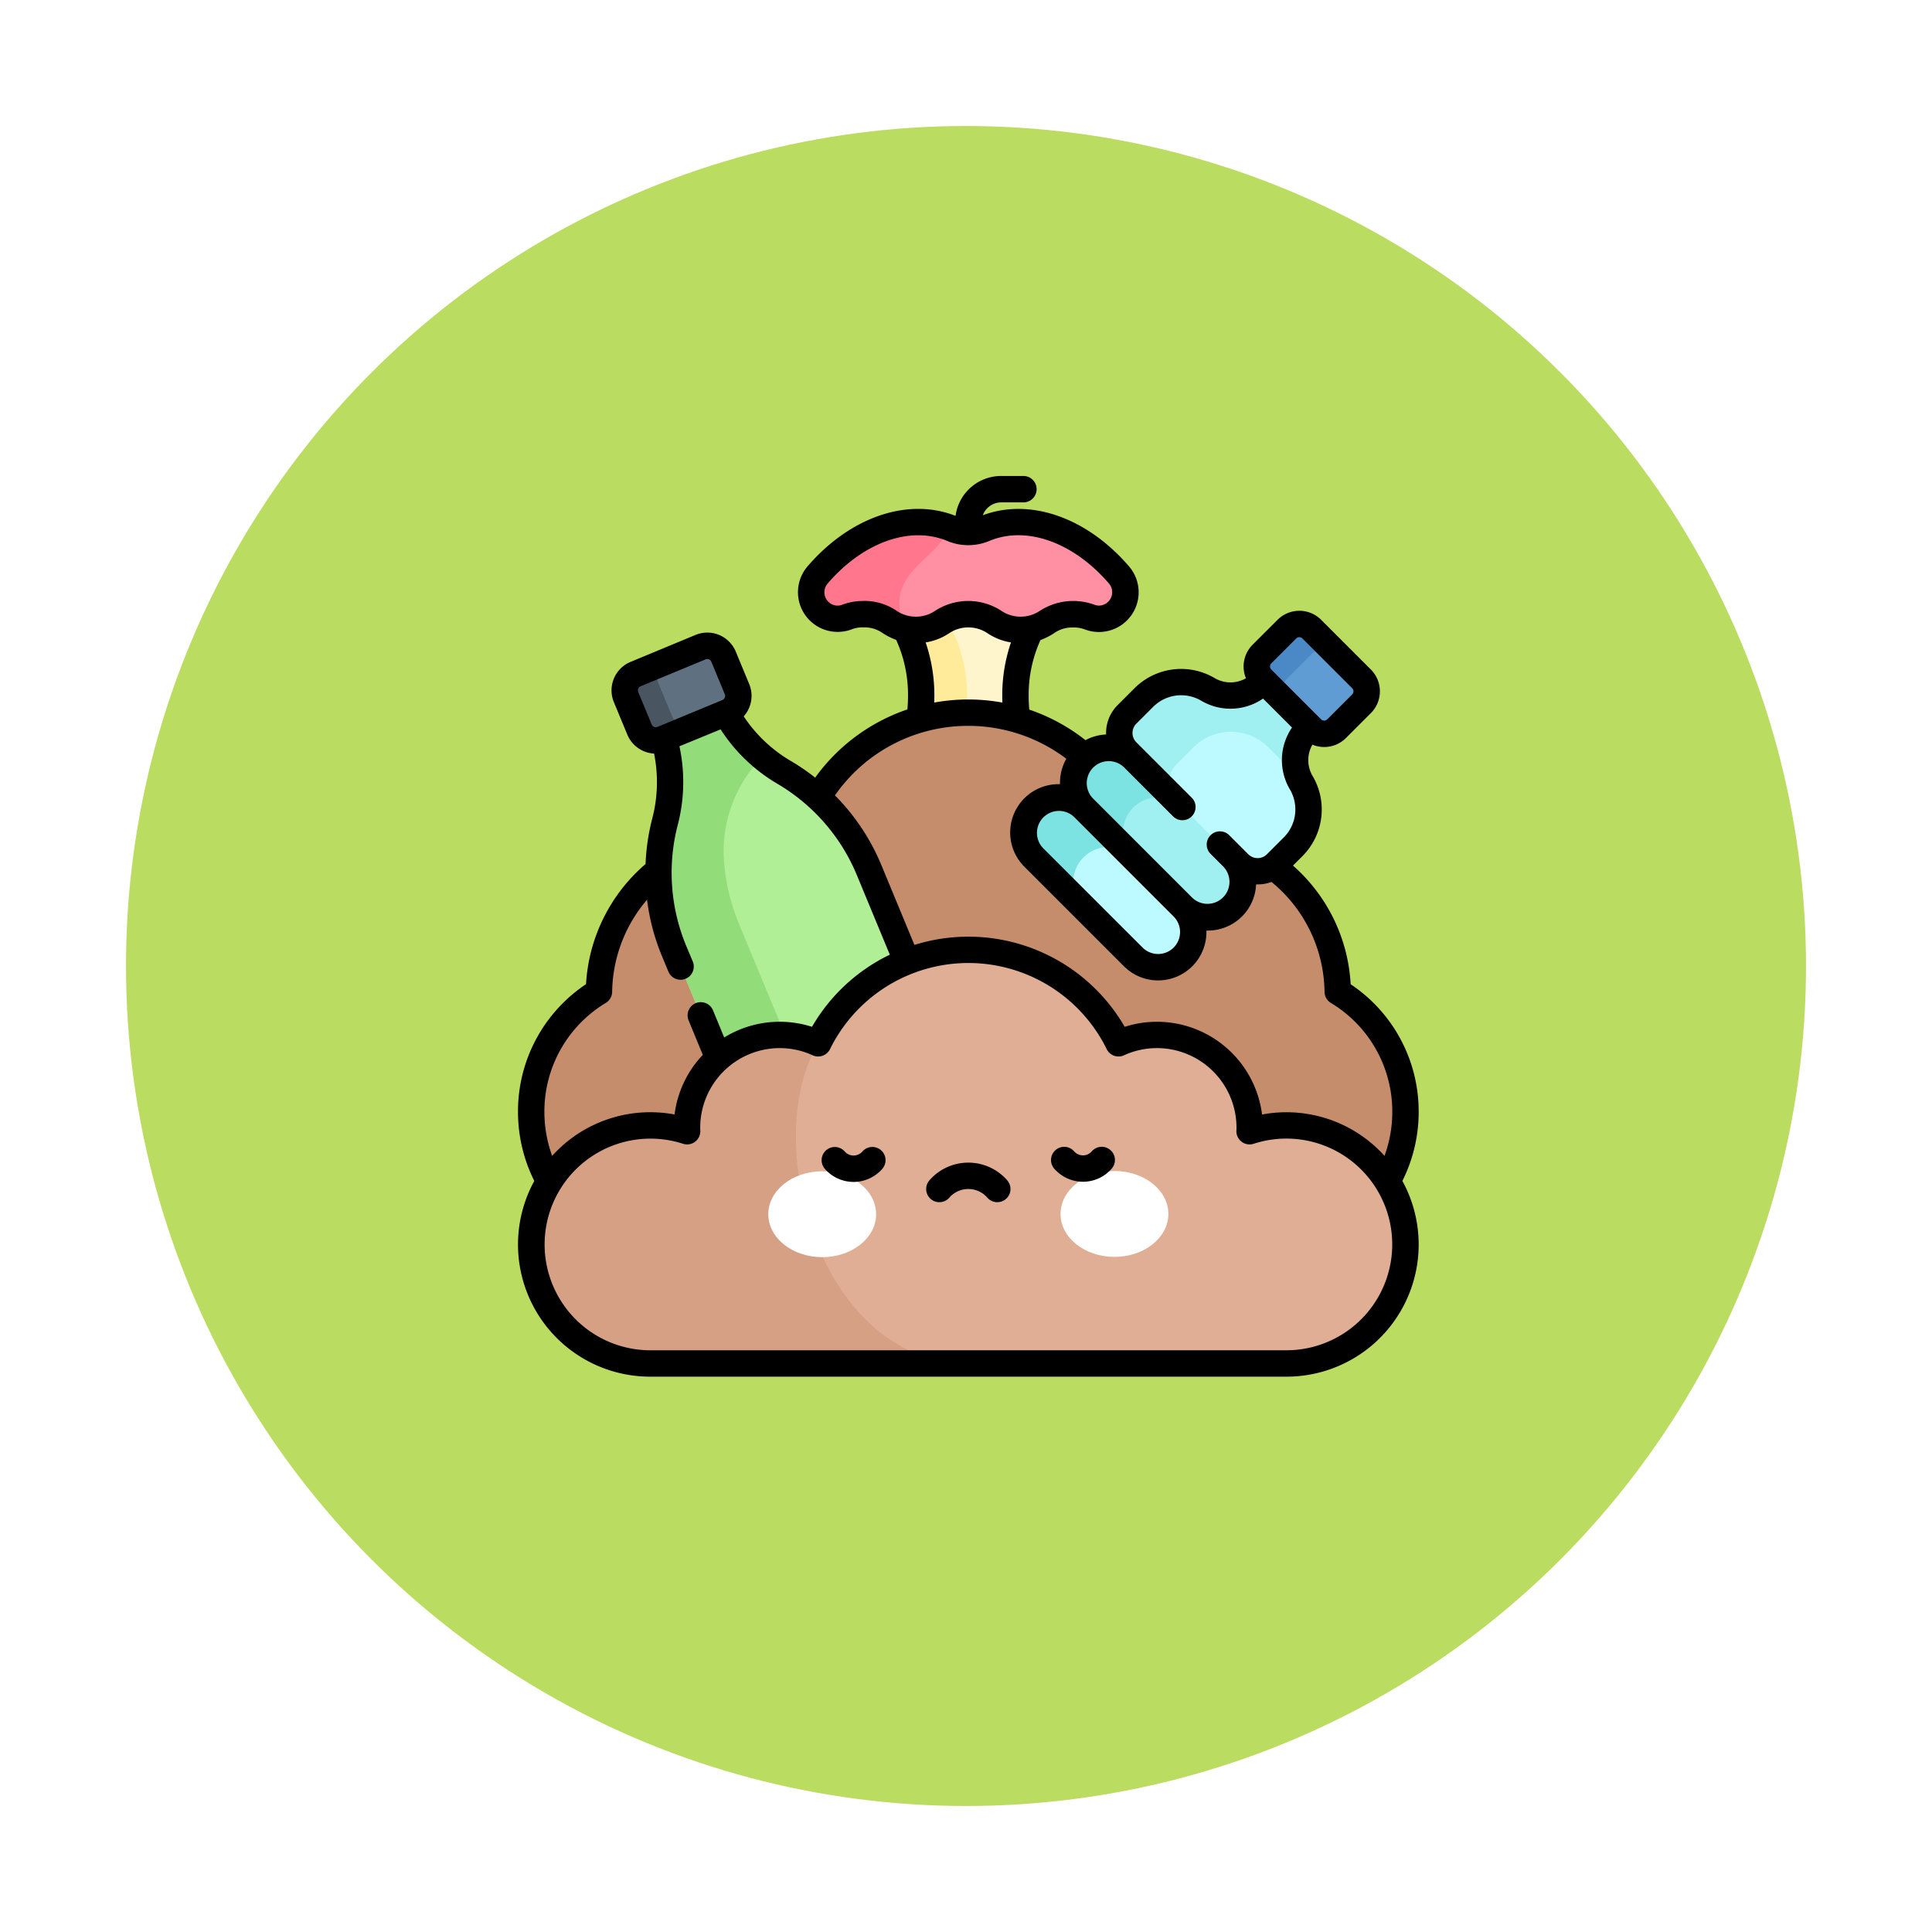 <svg xmlns="http://www.w3.org/2000/svg" xmlns:xlink="http://www.w3.org/1999/xlink" width="138" height="138" viewBox="0 0 138 138">
  <defs>
    <filter id="Elipse_5733" x="0" y="0" width="138" height="138" filterUnits="userSpaceOnUse">
      <feOffset dy="3" input="SourceAlpha"/>
      <feGaussianBlur stdDeviation="3" result="blur"/>
      <feFlood flood-opacity="0.161"/>
      <feComposite operator="in" in2="blur"/>
      <feComposite in="SourceGraphic"/>
    </filter>
  </defs>
  <g id="Grupo_959760" data-name="Grupo 959760" transform="translate(-381 -648)">
    <g transform="matrix(1, 0, 0, 1, 381, 648)" filter="url(#Elipse_5733)">
      <circle id="Elipse_5733-2" data-name="Elipse 5733" cx="60" cy="60" r="60" transform="translate(9 6)" fill="#badc61"/>
    </g>
    <g id="residuos_1_" data-name="residuos (1)" transform="translate(418 681.998)">
      <g id="Grupo_959545" data-name="Grupo 959545" transform="translate(24.077 8.333)">
        <g id="Grupo_959544" data-name="Grupo 959544">
          <path id="Trazado_725949" data-name="Trazado 725949" d="M207.8,66.3c-2.608,0-4.723,3.307-4.723,7.386s2.115,7.386,4.723,7.386h-16.18c2.608,0,4.723-3.307,4.723-7.386s-2.115-7.386-4.723-7.386Z" transform="translate(-191.617 -66.303)" fill="#fff5cc"/>
        </g>
      </g>
      <g id="Grupo_959547" data-name="Grupo 959547" transform="translate(24.077 8.333)">
        <g id="Grupo_959546" data-name="Grupo 959546">
          <path id="Trazado_725950" data-name="Trazado 725950" d="M199.62,73.689c0-4.079-2.115-7.386-4.723-7.386h-3.28c2.608,0,4.723,3.307,4.723,7.386s-2.115,7.386-4.723,7.386h3.28C197.505,81.076,199.62,77.769,199.62,73.689Z" transform="translate(-191.617 -66.303)" fill="#ffeb99"/>
        </g>
      </g>
      <g id="Grupo_959549" data-name="Grupo 959549" transform="translate(20.944 3.29)">
        <g id="Grupo_959548" data-name="Grupo 959548">
          <path id="Trazado_725951" data-name="Trazado 725951" d="M166.682,31.183a1.89,1.89,0,0,0,2.564,1.771,3.149,3.149,0,0,1,1.177-.2c1.871,0,1.871,1.122,3.741,1.122s1.87-1.122,3.741-1.122,1.87,1.122,3.741,1.122,1.87-1.122,3.741-1.122a3.151,3.151,0,0,1,1.177.2,1.894,1.894,0,0,0,2.106-3.007c-2.723-3.164-6.476-4.6-9.609-3.3l-.012.005a2.965,2.965,0,0,1-2.286,0l-.012-.005c-3.133-1.3-6.885.137-9.608,3.3a1.9,1.9,0,0,0-.459,1.236Z" transform="translate(-166.682 -26.169)" fill="#ff8fa2"/>
        </g>
      </g>
      <g id="Grupo_959551" data-name="Grupo 959551" transform="translate(20.944 3.29)">
        <g id="Grupo_959550" data-name="Grupo 959550" transform="translate(0 0)">
          <path id="Trazado_725952" data-name="Trazado 725952" d="M176.34,26.5c-3.046-1.018-6.594.426-9.2,3.453a1.9,1.9,0,0,0-.459,1.236h0a1.89,1.89,0,0,0,2.564,1.771,3.149,3.149,0,0,1,1.177-.2c1.58,0,1.826.8,2.991,1.049C171.529,29.569,176.34,28.709,176.34,26.5Z" transform="translate(-166.682 -26.172)" fill="#ff768d"/>
        </g>
      </g>
      <g id="Grupo_959553" data-name="Grupo 959553" transform="translate(0.942 16.907)">
        <g id="Grupo_959552" data-name="Grupo 959552">
          <path id="Trazado_725953" data-name="Trazado 725953" d="M59.9,173.115a10.053,10.053,0,0,0,5.212-18.649A11.315,11.315,0,0,0,50.83,143.731a12.569,12.569,0,0,0-24.212,0A11.315,11.315,0,0,0,12.34,154.466a10.053,10.053,0,0,0,5.212,18.649Z" transform="translate(-7.5 -134.54)" fill="#c68d6d"/>
        </g>
      </g>
      <g id="Grupo_959555" data-name="Grupo 959555" transform="translate(10.009 15.78)">
        <g id="Grupo_959554" data-name="Grupo 959554">
          <path id="Trazado_725954" data-name="Trazado 725954" d="M83.964,125.573l-4.307,1.784a11.22,11.22,0,0,1,.494,7.13,14.463,14.463,0,0,0,.631,9.194l3.368,8.131a3.77,3.77,0,0,0,4.925,2.04l6.965-2.885a3.77,3.77,0,0,0,2.04-4.925l-3.368-8.131a14.463,14.463,0,0,0-6.055-6.947,11.221,11.221,0,0,1-4.693-5.391Z" transform="translate(-79.657 -125.573)" fill="#b1ef97"/>
        </g>
      </g>
      <g id="Grupo_959557" data-name="Grupo 959557" transform="translate(10.009 15.78)">
        <g id="Grupo_959556" data-name="Grupo 959556">
          <path id="Trazado_725955" data-name="Trazado 725955" d="M88.794,149.888l-3.368-8.131a14.453,14.453,0,0,1-1.06-4.445,9.593,9.593,0,0,1,2.735-7.45,11.238,11.238,0,0,1-3.136-4.291l-4.307,1.784a11.22,11.22,0,0,1,.494,7.13,14.463,14.463,0,0,0,.631,9.194l3.368,8.131a3.77,3.77,0,0,0,4.925,2.04l4.643-1.923a3.77,3.77,0,0,1-4.925-2.04Z" transform="translate(-79.658 -125.572)" fill="#92dd7a"/>
        </g>
      </g>
      <g id="Grupo_959559" data-name="Grupo 959559" transform="translate(7.622 12.132)">
        <g id="Grupo_959558" data-name="Grupo 959558">
          <path id="Trazado_725956" data-name="Trazado 725956" d="M68,101.277,63.361,103.2a1.257,1.257,0,0,1-1.642-.68l-.962-2.322a1.257,1.257,0,0,1,.68-1.642l4.643-1.923a1.257,1.257,0,0,1,1.642.68l.962,2.322A1.256,1.256,0,0,1,68,101.277Z" transform="translate(-60.661 -96.537)" fill="#5f7080"/>
        </g>
      </g>
      <g id="Grupo_959561" data-name="Grupo 959561" transform="translate(7.622 13.189)">
        <g id="Grupo_959560" data-name="Grupo 959560">
          <path id="Trazado_725957" data-name="Trazado 725957" d="M64.041,108.919l-.962-2.322a1.257,1.257,0,0,1,.68-1.642l-2.322.962a1.257,1.257,0,0,0-.68,1.642l.962,2.322a1.257,1.257,0,0,0,1.642.68l2.322-.962A1.257,1.257,0,0,1,64.041,108.919Z" transform="translate(-60.661 -104.955)" fill="#495560"/>
        </g>
      </g>
      <g id="Grupo_959563" data-name="Grupo 959563" transform="translate(39.656 19.4)">
        <g id="Grupo_959562" data-name="Grupo 959562">
          <path id="Trazado_725958" data-name="Trazado 725958" d="M323.446,165.777,319.119,163l-2.78-4.328a2.513,2.513,0,0,1,3.554-3.554l4.29,2.818,2.818,4.29a2.513,2.513,0,0,1-3.554,3.554Z" transform="translate(-315.602 -154.38)" fill="#a0f0f2"/>
        </g>
      </g>
      <g id="Grupo_959565" data-name="Grupo 959565" transform="translate(39.656 19.4)">
        <g id="Grupo_959564" data-name="Grupo 959564">
          <path id="Trazado_725959" data-name="Trazado 725959" d="M319.892,155.115a2.513,2.513,0,0,0-3.554,3.554l2.78,4.328.774-.774a2.513,2.513,0,1,1,3.554-3.554l.736-.736Z" transform="translate(-315.602 -154.379)" fill="#7de2e2"/>
        </g>
      </g>
      <g id="Grupo_959567" data-name="Grupo 959567" transform="translate(36.102 22.954)">
        <g id="Grupo_959566" data-name="Grupo 959566">
          <path id="Trazado_725960" data-name="Trazado 725960" d="M295.161,194.061l-7.108-7.108a2.513,2.513,0,1,1,3.554-3.554l7.108,7.108a2.513,2.513,0,1,1-3.554,3.554Z" transform="translate(-287.318 -182.663)" fill="#bdfaff"/>
        </g>
      </g>
      <g id="Grupo_959569" data-name="Grupo 959569" transform="translate(36.102 22.954)">
        <g id="Grupo_959568" data-name="Grupo 959568">
          <path id="Trazado_725961" data-name="Trazado 725961" d="M291.608,186.953a2.513,2.513,0,0,1,3.554,0l-3.554-3.554a2.513,2.513,0,1,0-3.554,3.554l3.554,3.554A2.513,2.513,0,0,1,291.608,186.953Z" transform="translate(-287.318 -182.663)" fill="#7de2e2"/>
        </g>
      </g>
      <g id="Grupo_959571" data-name="Grupo 959571" transform="translate(42.949 13.77)">
        <g id="Grupo_959570" data-name="Grupo 959570">
          <path id="Trazado_725962" data-name="Trazado 725962" d="M354.4,115.681a3.182,3.182,0,0,1,.9-1.827l.98-.98-3.3-3.3-.98.98a3.181,3.181,0,0,1-3.869.489,3.771,3.771,0,0,0-4.573.587l-1.2,1.2a1.885,1.885,0,0,0,0,2.665l8,8a1.885,1.885,0,0,0,2.665,0l1.2-1.2a3.771,3.771,0,0,0,.587-4.573A3.194,3.194,0,0,1,354.4,115.681Z" transform="translate(-341.815 -109.578)" fill="#bdfaff"/>
        </g>
      </g>
      <g id="Grupo_959573" data-name="Grupo 959573" transform="translate(42.949 13.77)">
        <g id="Grupo_959572" data-name="Grupo 959572">
          <path id="Trazado_725963" data-name="Trazado 725963" d="M345.921,116.388l1.2-1.2a3.769,3.769,0,0,1,5.331,0l2.187,2.187a3.178,3.178,0,0,1,.666-3.521l.98-.98-3.3-3.3-.98.98a3.181,3.181,0,0,1-3.869.489,3.771,3.771,0,0,0-4.573.587l-1.2,1.2a1.885,1.885,0,0,0,0,2.665l3.554,3.554A1.885,1.885,0,0,1,345.921,116.388Z" transform="translate(-341.815 -109.578)" fill="#a0f0f2"/>
        </g>
      </g>
      <g id="Grupo_959575" data-name="Grupo 959575" transform="translate(52.773 10.572)">
        <g id="Grupo_959574" data-name="Grupo 959574">
          <path id="Trazado_725964" data-name="Trazado 725964" d="M423.923,91.6l-3.554-3.554a1.257,1.257,0,0,1,0-1.777l1.777-1.777a1.257,1.257,0,0,1,1.777,0l3.554,3.554a1.257,1.257,0,0,1,0,1.777L425.7,91.6A1.257,1.257,0,0,1,423.923,91.6Z" transform="translate(-420.001 -84.123)" fill="#5e9cd3"/>
        </g>
      </g>
      <g id="Grupo_959577" data-name="Grupo 959577" transform="translate(52.773 10.572)">
        <g id="Grupo_959576" data-name="Grupo 959576">
          <path id="Trazado_725965" data-name="Trazado 725965" d="M422.144,88.043l1.777-1.777a1.257,1.257,0,0,1,1.777,0l-1.774-1.774a1.257,1.257,0,0,0-1.777,0l-1.777,1.777a1.257,1.257,0,0,0,0,1.777l1.774,1.774A1.257,1.257,0,0,1,422.144,88.043Z" transform="translate(-420.001 -84.123)" fill="#4a88c6"/>
        </g>
      </g>
      <g id="Grupo_959579" data-name="Grupo 959579" transform="translate(40.636 20.707)">
        <g id="Grupo_959578" data-name="Grupo 959578">
          <path id="Trazado_725966" data-name="Trazado 725966" d="M323.4,174.632l9.846-9.846" transform="translate(-323.401 -164.785)" fill="#a0f0f2"/>
        </g>
      </g>
      <g id="Grupo_959581" data-name="Grupo 959581" transform="translate(0.942 33.848)">
        <g id="Grupo_959580" data-name="Grupo 959580">
          <path id="Trazado_725967" data-name="Trazado 725967" d="M61.445,281.909a8.491,8.491,0,0,0-2.634.418c0-.087.007-.173.007-.26a6.617,6.617,0,0,0-9.368-6.021,11.956,11.956,0,0,0-21.455,0,6.617,6.617,0,0,0-9.368,6.021c0,.087,0,.174.007.26A8.5,8.5,0,1,0,16,298.913H61.445a8.5,8.5,0,0,0,0-17Z" transform="translate(-7.498 -269.368)" fill="#e0ae94"/>
        </g>
      </g>
      <g id="Grupo_959583" data-name="Grupo 959583" transform="translate(0.942 39.927)">
        <g id="Grupo_959582" data-name="Grupo 959582">
          <path id="Trazado_725968" data-name="Trazado 725968" d="M25.248,317.749a6.62,6.62,0,0,0-6.62,6.62c0,.087,0,.174.007.26A8.5,8.5,0,1,0,16,341.215H38.723c-10.616,0-14.92-15.887-10.727-22.867A6.585,6.585,0,0,0,25.248,317.749Z" transform="translate(-7.499 -317.749)" fill="#d6a085"/>
        </g>
      </g>
      <g id="Grupo_959595" data-name="Grupo 959595" transform="translate(17.878 47.913)">
        <g id="Grupo_959588" data-name="Grupo 959588" transform="translate(0 1.732)">
          <g id="Grupo_959585" data-name="Grupo 959585" transform="translate(0 0.02)">
            <g id="Grupo_959584" data-name="Grupo 959584">
              <ellipse id="Elipse_5740" data-name="Elipse 5740" cx="3.851" cy="3.067" rx="3.851" ry="3.067" fill="#fff"/>
            </g>
          </g>
          <g id="Grupo_959587" data-name="Grupo 959587" transform="translate(20.875)">
            <g id="Grupo_959586" data-name="Grupo 959586">
              <ellipse id="Elipse_5741" data-name="Elipse 5741" cx="3.851" cy="3.067" rx="3.851" ry="3.067" fill="#fff"/>
            </g>
          </g>
        </g>
        <g id="Grupo_959590" data-name="Grupo 959590" transform="translate(3.809 0.015)">
          <g id="Grupo_959589" data-name="Grupo 959589">
            <path id="Trazado_725969" data-name="Trazado 725969" d="M174.877,383.921a2.721,2.721,0,0,1-2.05-.932.942.942,0,1,1,1.42-1.24.837.837,0,0,0,.63.287h0a.837.837,0,0,0,.63-.288.942.942,0,1,1,1.422,1.237,2.72,2.72,0,0,1-2.05.936Z" transform="translate(-172.594 -381.424)"/>
          </g>
        </g>
        <g id="Grupo_959592" data-name="Grupo 959592" transform="translate(20.195)">
          <g id="Grupo_959591" data-name="Grupo 959591">
            <path id="Trazado_725970" data-name="Trazado 725970" d="M305.288,383.8a2.72,2.72,0,0,1-2.05-.932.942.942,0,0,1,1.42-1.239.836.836,0,0,0,.63.287h0a.837.837,0,0,0,.63-.288.942.942,0,0,1,1.422,1.237,2.72,2.72,0,0,1-2.05.936Z" transform="translate(-303.006 -381.301)"/>
          </g>
        </g>
        <g id="Grupo_959594" data-name="Grupo 959594" transform="translate(11.278 1.133)">
          <g id="Grupo_959593" data-name="Grupo 959593">
            <path id="Trazado_725971" data-name="Trazado 725971" d="M237.116,393.145a.94.94,0,0,1-.711-.323,1.8,1.8,0,0,0-2.717,0,.942.942,0,1,1-1.421-1.238,3.684,3.684,0,0,1,5.558,0,.942.942,0,0,1-.71,1.561Z" transform="translate(-232.036 -390.318)"/>
          </g>
        </g>
      </g>
      <path id="Trazado_725972" data-name="Trazado 725972" d="M64.333,45.43a10.915,10.915,0,0,0-4.858-9.125,12.156,12.156,0,0,0-4.12-8.476l.674-.674a4.711,4.711,0,0,0,.733-5.717,2.228,2.228,0,0,1-.019-2.246,2.2,2.2,0,0,0,2.4-.478l1.777-1.777a2.2,2.2,0,0,0,0-3.11l-3.554-3.554a2.2,2.2,0,0,0-3.11,0L52.475,12.05a2.2,2.2,0,0,0-.478,2.4,2.228,2.228,0,0,1-2.246-.019,4.712,4.712,0,0,0-5.717.733l-1.2,1.2a2.808,2.808,0,0,0-.828,2c0,.035,0,.069.005.1a3.456,3.456,0,0,0-1.478.406,13.485,13.485,0,0,0-4.013-2.181c-.029-.32-.045-.644-.045-.969a9.471,9.471,0,0,1,.843-4,5.023,5.023,0,0,0,.944-.471,2.248,2.248,0,0,1,1.385-.427,2.193,2.193,0,0,1,.835.136,2.836,2.836,0,0,0,3.162-4.5C40.638,2.96,36.566,1.548,33.2,2.806a1.4,1.4,0,0,1,1.313-.919H36.1A.942.942,0,1,0,36.1,0H34.508a3.288,3.288,0,0,0-3.254,2.849c-3.392-1.335-7.524.068-10.566,3.6a2.835,2.835,0,0,0,3.162,4.5,2.2,2.2,0,0,1,.835-.136,2.25,2.25,0,0,1,1.386.427,5.017,5.017,0,0,0,.944.471,9.47,9.47,0,0,1,.843,4.005c0,.322-.015.643-.044.959a13.432,13.432,0,0,0-6.588,4.872,15.218,15.218,0,0,0-1.741-1.192,10.267,10.267,0,0,1-3.363-3.184,2.2,2.2,0,0,0,.394-2.305l-.962-2.322a2.2,2.2,0,0,0-2.873-1.19L8.038,13.281a2.2,2.2,0,0,0-1.19,2.873l.962,2.322a2.2,2.2,0,0,0,1.91,1.353,10.272,10.272,0,0,1-.127,4.628,15.332,15.332,0,0,0-.481,3.26A12.233,12.233,0,0,0,4.859,36.3,10.916,10.916,0,0,0,0,45.43a11.029,11.029,0,0,0,1.164,4.925,9.44,9.44,0,0,0,8.281,13.98H54.889a9.44,9.44,0,0,0,8.281-13.98,11.024,11.024,0,0,0,1.164-4.925ZM53.808,13.383l1.777-1.777a.314.314,0,0,1,.444,0l3.554,3.554a.314.314,0,0,1,0,.444l-1.777,1.777a.314.314,0,0,1-.444,0l-3.554-3.554a.314.314,0,0,1,0-.444Zm-9.64,4.309,1.2-1.2a2.826,2.826,0,0,1,3.429-.441,4.11,4.11,0,0,0,4.421-.15l2.069,2.069a4.11,4.11,0,0,0-.15,4.421,2.826,2.826,0,0,1-.441,3.429l-1.2,1.2a.943.943,0,0,1-1.333,0l-.443-.443h0l-.917-.917a.942.942,0,0,0-1.333,1.333l.917.916h0a1.571,1.571,0,0,1-2.221,2.221l-7.108-7.108a1.571,1.571,0,0,1,2.22-2.222l3.513,3.513a.942.942,0,0,0,1.333-1.333l-3.956-3.956a.943.943,0,0,1,0-1.333Zm2.665,15.993a1.572,1.572,0,0,1-2.221,0L37.5,26.577a1.571,1.571,0,0,1,2.221-2.221l7.108,7.108A1.572,1.572,0,0,1,46.833,33.685ZM24.685,8.931a4.121,4.121,0,0,0-1.519.264.917.917,0,0,1-.862-.1.955.955,0,0,1-.188-1.412C24.653,4.736,28,3.541,30.65,4.637l.012.005a3.882,3.882,0,0,0,3,0l.015-.006c2.649-1.1,6,.1,8.534,3.045a.955.955,0,0,1-.187,1.412.917.917,0,0,1-.862.1,4.394,4.394,0,0,0-3.874.431,2.462,2.462,0,0,1-2.771,0,4.336,4.336,0,0,0-4.711,0,2.463,2.463,0,0,1-2.771,0,4.08,4.08,0,0,0-2.355-.7Zm4.435,2.958a4.163,4.163,0,0,0,1.661-.646,2.462,2.462,0,0,1,2.771,0,4.162,4.162,0,0,0,1.66.646,11.673,11.673,0,0,0-.622,3.83c0,.156,0,.311.009.467a13.51,13.51,0,0,0-2.434-.221,13.663,13.663,0,0,0-2.434.219c.006-.155.009-.309.009-.464a11.671,11.671,0,0,0-.622-3.83Zm3.046,5.96a11.615,11.615,0,0,1,7,2.349,3.459,3.459,0,0,0-.451,1.817,3.453,3.453,0,0,0-2.546,5.895l7.108,7.108a3.453,3.453,0,0,0,5.895-2.546l.1,0a3.449,3.449,0,0,0,3.45-3.3c.035,0,.069,0,.1,0A2.838,2.838,0,0,0,53.822,29a10.3,10.3,0,0,1,3.787,7.848.942.942,0,0,0,.453.791,9.053,9.053,0,0,1,4.387,7.792,9.156,9.156,0,0,1-.555,3.133,9.435,9.435,0,0,0-8.747-2.954,7.573,7.573,0,0,0-7.5-6.624,7.5,7.5,0,0,0-2.311.361,12.9,12.9,0,0,0-15.02-5.851l-2.376-5.737a15.461,15.461,0,0,0-3.3-4.943,11.563,11.563,0,0,1,9.527-4.966ZM8.759,15.022,13.4,13.1a.309.309,0,0,1,.119-.024.317.317,0,0,1,.121.024.312.312,0,0,1,.17.17l.962,2.322a.314.314,0,0,1-.17.41h0L9.961,17.924a.314.314,0,0,1-.411-.17l-.961-2.322a.315.315,0,0,1,.17-.411ZM1.885,45.43a9.053,9.053,0,0,1,4.387-7.792.942.942,0,0,0,.453-.791,10.346,10.346,0,0,1,2.493-6.58,15.374,15.374,0,0,0,1.046,3.982l.478,1.153a.942.942,0,1,0,1.742-.721L12,33.528a13.6,13.6,0,0,1-.59-8.6,12.157,12.157,0,0,0,.121-5.621L14.472,18.1a12.155,12.155,0,0,0,4.06,3.889,13.6,13.6,0,0,1,5.661,6.495l2.365,5.709A12.888,12.888,0,0,0,21,39.346a7.554,7.554,0,0,0-6.272.762l-.8-1.941a.942.942,0,0,0-1.741.721L13.2,41.349a7.542,7.542,0,0,0-2.017,4.259A9.435,9.435,0,0,0,2.44,48.563a9.158,9.158,0,0,1-.555-3.133Zm53,17.021H9.444A7.559,7.559,0,1,1,11.787,47.7a.942.942,0,0,0,1.234-.932c0-.075-.006-.149-.006-.224a5.684,5.684,0,0,1,5.677-5.677,5.623,5.623,0,0,1,2.356.513.942.942,0,0,0,1.238-.44,11.013,11.013,0,0,1,19.764,0,.942.942,0,0,0,1.238.44,5.624,5.624,0,0,1,2.356-.513,5.684,5.684,0,0,1,5.677,5.677c0,.075,0,.15-.006.224a.942.942,0,0,0,1.234.932A7.56,7.56,0,1,1,54.889,62.45Z"/>
    </g>
  </g>
</svg>
